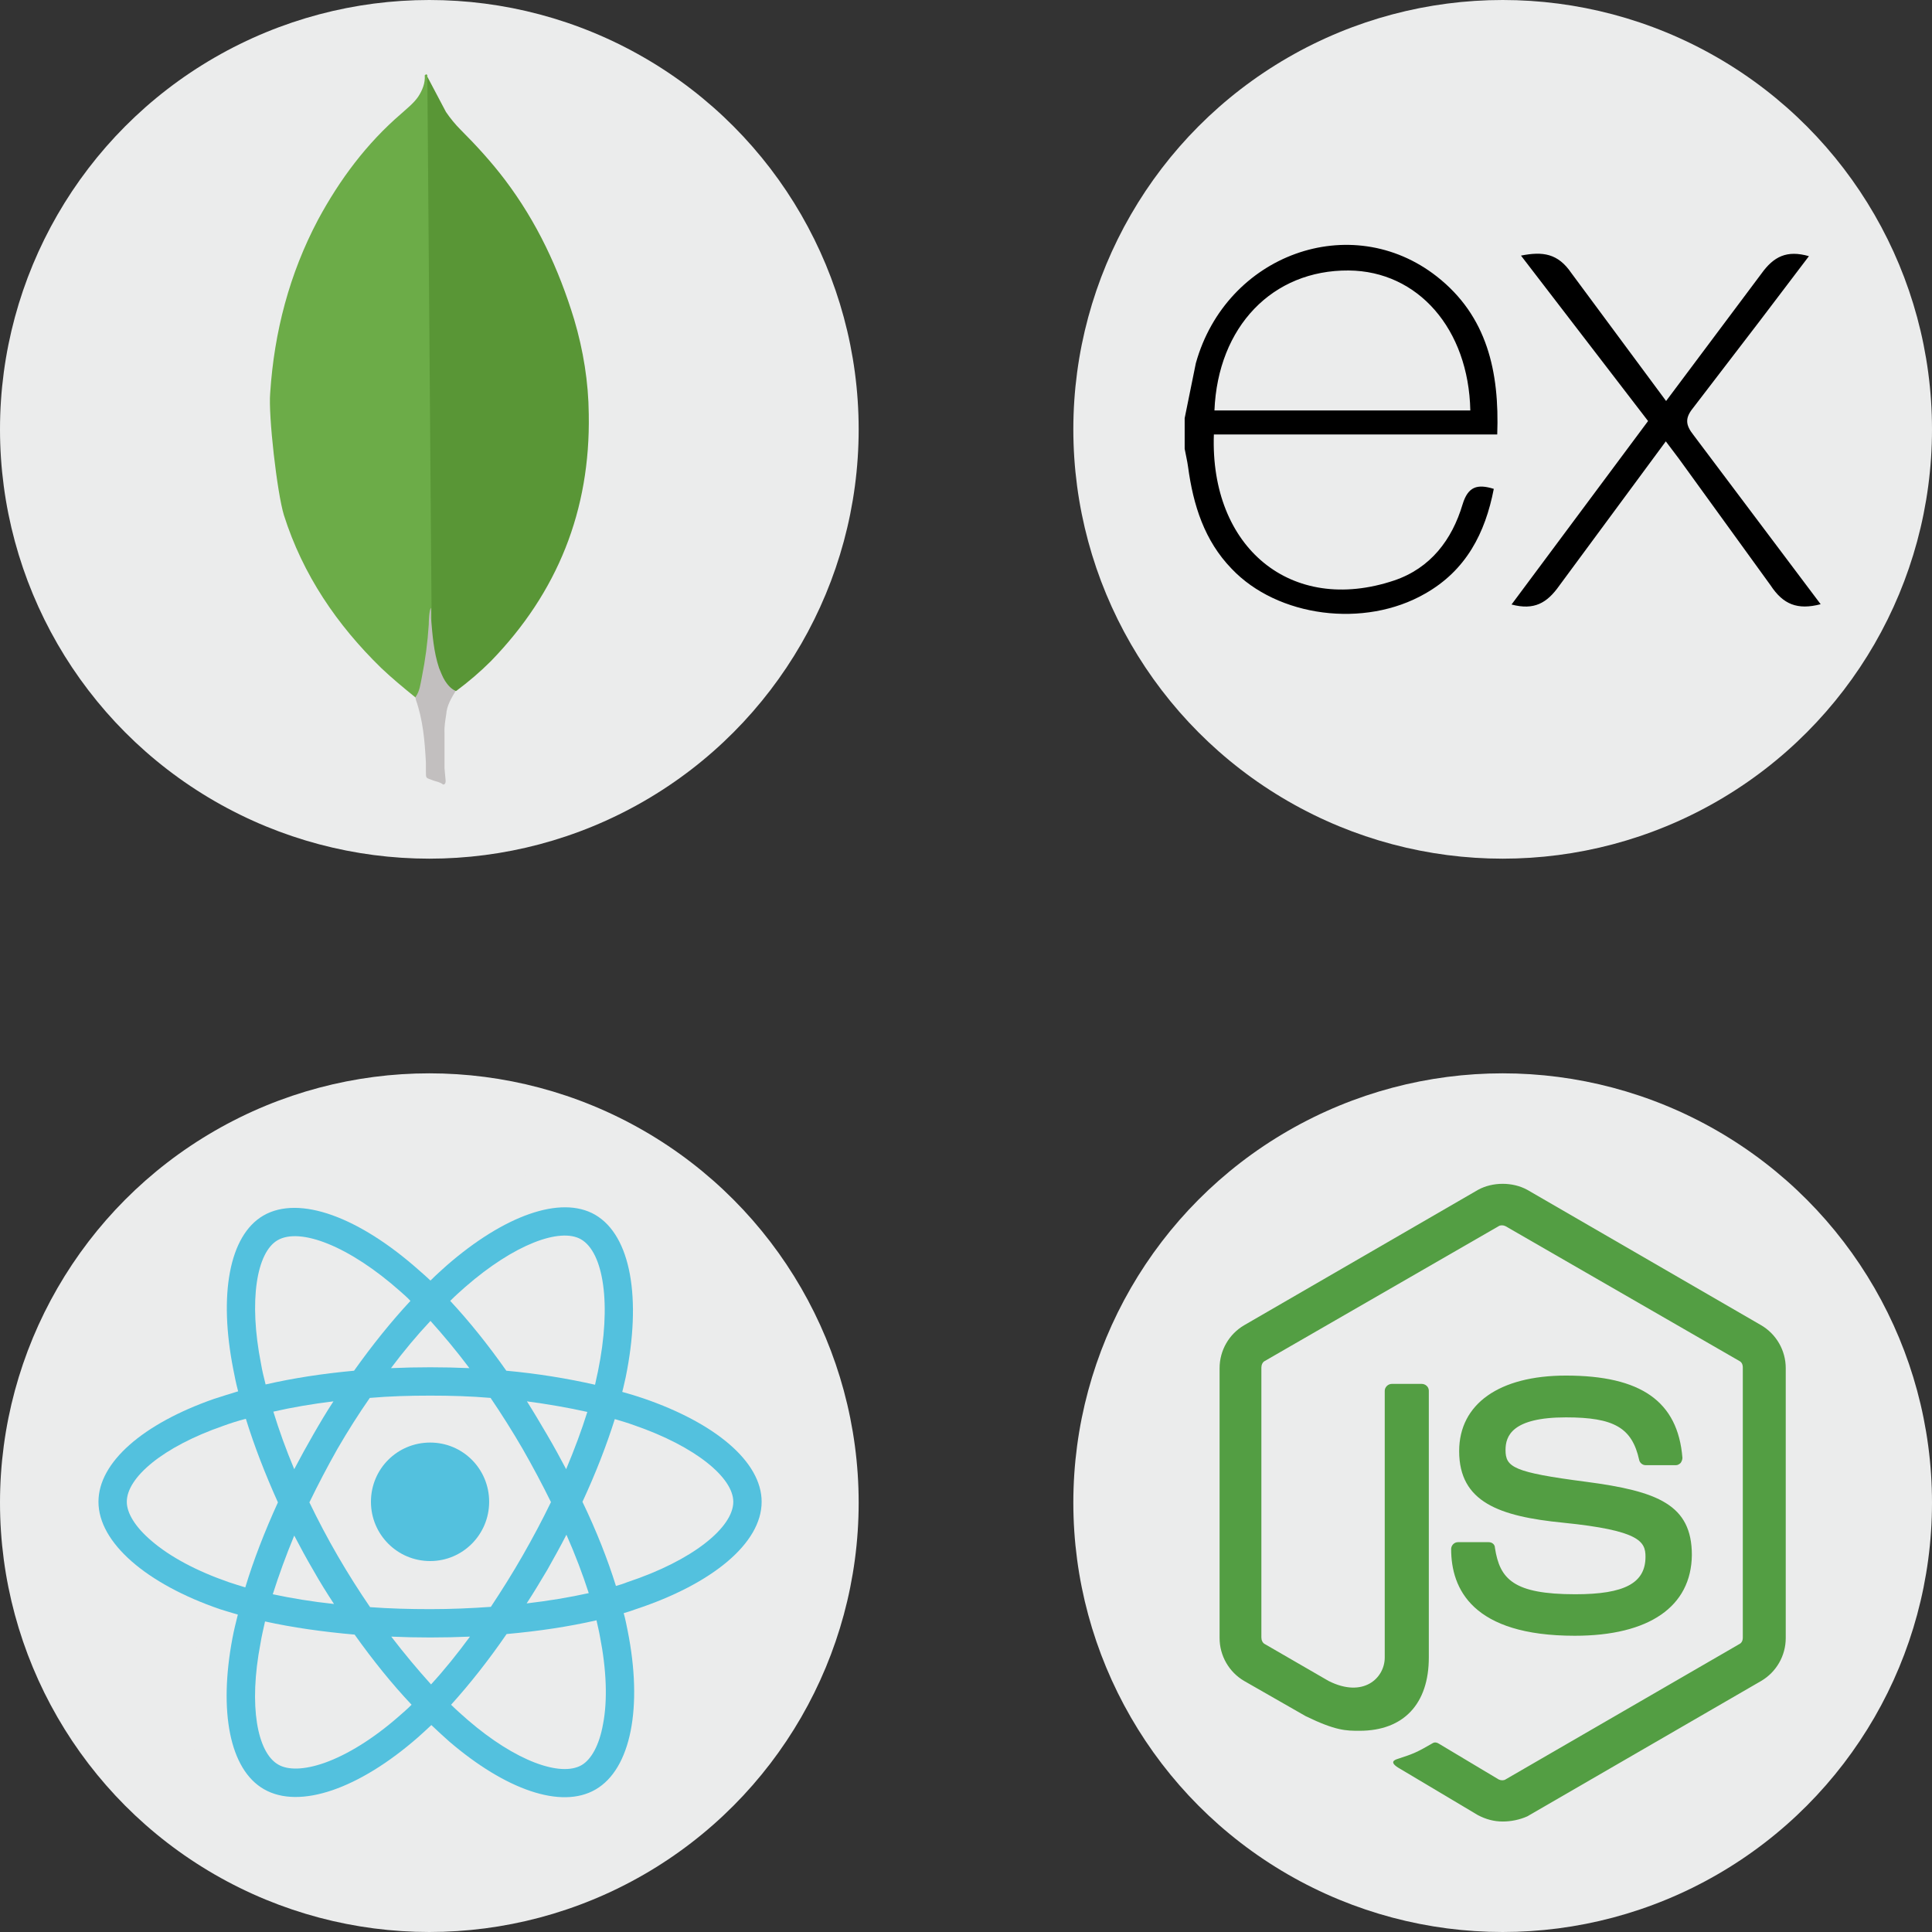 <?xml version="1.0" encoding="UTF-8"?>
<!DOCTYPE svg PUBLIC "-//W3C//DTD SVG 1.1//EN" "http://www.w3.org/Graphics/SVG/1.1/DTD/svg11.dtd">
<!-- Creator: CorelDRAW X7 -->
<svg xmlns="http://www.w3.org/2000/svg" xml:space="preserve" width="67.5mm" height="67.5mm" version="1.1" style="shape-rendering:geometricPrecision; text-rendering:geometricPrecision; image-rendering:optimizeQuality; fill-rule:evenodd; clip-rule:evenodd"
viewBox="0 0 6750 6750"
 xmlns:xlink="http://www.w3.org/1999/xlink">
 <rect x="0" y="0" width="6750" height="6750" fill="#333333" stroke="none"/>
 <defs>
  <style type="text/css">
   <![CDATA[
    .fil0 {fill:#EBECEC}
    .fil4 {fill:black}
    .fil7 {fill:#539E43}
    .fil6 {fill:#53C1DE}
    .fil1 {fill:#599636}
    .fil2 {fill:#6CAC48}
    .fil3 {fill:#C2BFBF}
    .fil5 {fill:#EBECEC}
   ]]>
  </style>
 </defs>
 <g id="Layer_x0020_1">
  <g id="_506708824">
   <circle class="fil0" cx="1500" cy="5250" r="1500"/>
   <circle class="fil0" cx="5250" cy="1500" r="1500"/>
   <circle class="fil0" cx="1500" cy="1500" r="1500"/>
   <g>
    <path class="fil1" d="M1492 266l66 125c15,22 32,43 51,62 55,55 108,113 155,175 112,148 188,311 242,488 32,108 50,219 51,331 6,336 -109,623 -342,863 -37,37 -78,72 -121,104 -23,0 -34,-18 -44,-34 -18,-30 -28,-64 -33,-97 -9,-41 -14,-81 -11,-123l0 -19c-2,-4 -22,-1865 -14,-1875l0 0z"/>
    <path class="fil2" d="M1492 262c-2,-5 -5,-1 -8,1 2,27 -8,52 -23,75 -16,23 -38,40 -59,59 -121,104 -215,230 -291,371 -100,189 -153,392 -167,605 -7,77 24,349 48,427 66,208 185,383 340,534 38,36 79,70 120,103 13,0 14,-11 17,-19 5,-18 9,-35 12,-53 12,-68 19,-135 27,-203l-15 -1900 -1 0z"/>
    <path class="fil3" d="M1559 2496c2,-31 18,-57 33,-82 -16,-7 -28,-21 -37,-35 -9,-14 -15,-31 -21,-45 -19,-57 -23,-116 -28,-174l0 -36c-7,6 -8,52 -8,58 -4,63 -12,123 -24,183 -5,24 -7,49 -22,70 0,3 0,6 1,10 25,71 31,144 35,219l0 27c0,32 -1,25 26,36 11,4 23,5 34,14 8,0 9,-7 9,-13l-4 -44 0 -125c-1,-21 3,-43 6,-63l0 0z"/>
   </g>
   <path class="fil4" d="M6361 2111c-81,21 -131,1 -175,-66l-320 -442 -46 -61 -372 504c-43,61 -88,87 -167,66l477 -641 -444 -578c76,-15 129,-8 176,61l331 447 333 -445c43,-60 89,-83 166,-61l-173 228 -233 304c-28,35 -24,59 2,92l445 592zm-2222 -650l39 -192c106,-380 542,-538 842,-303 176,138 219,333 211,552l-990 0c-14,394 269,631 630,510 127,-43 202,-142 239,-266 19,-62 51,-72 109,-54 -30,155 -97,285 -240,366 -212,122 -516,82 -676,-87 -95,-98 -134,-222 -152,-355 -3,-22 -8,-42 -12,-64 0,-35 0,-71 0,-107l0 0zm104 -27l894 0c-6,-285 -183,-487 -425,-489 -266,-2 -457,196 -469,489l0 0z"/>
   <g>
    <path class="fil5" d="M196 5246c0,197 192,381 495,484 -60,305 -10,551 156,647 170,98 424,30 666,-181 235,202 473,282 639,186 170,-99 222,-361 160,-675 316,-105 492,-262 492,-461 0,-193 -192,-359 -492,-462 67,-328 11,-567 -162,-667 -167,-96 -408,-12 -646,195 -248,-220 -487,-287 -659,-187 -167,96 -214,346 -154,657 -293,102 -495,272 -495,464z"/>
    <path class="fil6" d="M2249 4886c-24,-8 -49,-16 -75,-23 5,-18 8,-35 12,-51 56,-274 19,-495 -107,-568 -120,-69 -318,3 -518,177 -19,17 -38,34 -57,53 -13,-12 -26,-24 -39,-35 -209,-186 -419,-265 -545,-192 -120,70 -156,278 -105,537 5,26 10,51 17,77 -30,9 -58,18 -86,27 -245,86 -402,220 -402,359 0,143 168,287 424,375 20,6 41,13 63,19 -7,28 -14,56 -19,83 -48,255 -10,458 110,527 125,72 333,-2 537,-180 16,-14 32,-29 48,-44 21,20 42,39 62,57 197,169 392,238 512,168 124,-72 165,-289 112,-554 -4,-20 -8,-41 -14,-62 15,-4 29,-9 43,-14 266,-88 439,-230 439,-375 0,-140 -162,-275 -412,-361l0 0 0 0z"/>
    <path class="fil5" d="M2191 5528c-12,5 -25,9 -39,13 -29,-93 -68,-192 -117,-294 46,-99 84,-197 113,-289 24,7 47,14 69,22 214,74 345,183 345,267 0,89 -141,205 -371,281l0 0 0 0zm-95 189c23,117 27,223 11,306 -13,74 -41,124 -75,144 -73,42 -230,-13 -398,-158 -19,-17 -39,-34 -58,-53 65,-72 130,-154 194,-247 112,-10 218,-26 314,-48 4,19 9,38 12,56l0 0 0 0zm-962 442c-71,25 -128,26 -162,6 -73,-42 -104,-204 -62,-423 4,-25 10,-50 16,-77 95,21 200,36 313,46 64,90 131,173 199,245 -15,15 -30,28 -45,41 -89,78 -180,134 -259,162l0 0 0 0zm-334 -631c-113,-39 -206,-89 -270,-144 -58,-49 -87,-98 -87,-137 0,-85 126,-192 336,-265 25,-9 52,-18 80,-25 29,94 67,192 112,292 -46,101 -85,201 -114,297 -20,-6 -39,-12 -57,-18l0 0 0 0zm112 -763c-44,-222 -15,-390 58,-432 78,-45 249,19 430,180 11,10 23,20 34,32 -67,72 -133,154 -197,244 -109,10 -213,26 -309,48 -6,-24 -12,-48 -16,-72l0 0 0 0zm999 247c-23,-39 -46,-78 -70,-116 74,10 144,22 211,37 -20,64 -45,131 -74,200 -21,-40 -43,-80 -67,-121l0 0 0 0zm-407 -397c45,50 91,105 136,165 -45,-2 -91,-3 -137,-3 -46,0 -92,1 -137,3 45,-60 91,-115 138,-165l0 0 0 0zm-410 398c-23,40 -45,80 -66,120 -29,-69 -53,-136 -73,-201 66,-15 136,-27 210,-36 -25,38 -48,77 -71,117l0 0 0 0zm73 591c-76,-8 -148,-20 -214,-34 21,-66 46,-135 75,-205 21,40 43,81 66,120l0 0c23,41 48,81 73,119l0 0 0 0zm339 281c-46,-51 -93,-107 -139,-167 44,2 90,3 136,3 47,0 93,-1 139,-3 -45,61 -90,117 -136,167l0 0 0 0zm473 -523c31,70 57,139 78,204 -68,15 -140,27 -217,36 25,-38 48,-77 72,-117 23,-41 46,-82 67,-123l0 0 0 0zm-153 73c-36,63 -74,123 -111,179 -69,5 -140,8 -212,8 -73,0 -143,-2 -210,-7 -39,-57 -77,-117 -113,-179l0 0c-36,-62 -69,-125 -99,-187 30,-62 63,-125 98,-187l0 0c36,-62 74,-122 113,-178 69,-6 139,-8 211,-8l0 0c71,0 142,2 211,8 38,56 76,116 112,178 36,63 69,125 99,186 -30,62 -63,124 -99,187l0 0 0 0zm204 -1105c78,45 108,225 59,462 -3,15 -7,30 -10,46 -97,-22 -201,-39 -310,-49 -64,-91 -130,-173 -196,-244 18,-18 36,-34 53,-49 171,-149 331,-208 404,-166l0 0 0 0z"/>
    <path class="fil6" d="M1503 5040c114,0 206,92 206,207 0,114 -92,207 -206,207 -115,0 -207,-93 -207,-207 0,-115 92,-207 207,-207z"/>
   </g>
   <g>
    <circle class="fil0" cx="5250" cy="5250" r="1500"/>
    <g>
     <g>
      <path class="fil7" d="M5250 6364c-31,0 -59,-8 -86,-22l-272 -162c-41,-23 -21,-31 -8,-35 55,-18 65,-22 122,-55 7,-4 15,-2 21,2l209 125c8,4 18,4 24,0l817 -473c8,-4 12,-12 12,-23l0 -943c0,-11 -4,-19 -12,-23l-817 -471c-8,-4 -18,-4 -24,0l-817 471c-8,4 -12,14 -12,23l0 943c0,9 4,19 12,23l223 129c121,61 196,-10 196,-82l0 -932c0,-12 11,-24 25,-24l104 0c13,0 25,10 25,24l0 932c0,162 -88,256 -242,256 -47,0 -83,0 -188,-51l-215 -123c-53,-31 -86,-88 -86,-150l0 -943c0,-62 33,-119 86,-150l817 -473c51,-28 121,-28 172,0l817 473c53,31 86,88 86,150l0 943c0,62 -33,119 -86,150l-817 473c-27,12 -57,18 -86,18l0 0zm252 -649c-358,0 -432,-164 -432,-303 0,-12 10,-24 24,-24l107 0c12,0 22,8 22,20 17,109 64,162 281,162 172,0 245,-39 245,-131 0,-53 -20,-92 -288,-119 -223,-22 -363,-72 -363,-250 0,-165 140,-264 373,-264 262,0 391,90 407,287 0,6 -2,12 -6,18 -4,4 -10,8 -16,8l-107 0c-10,0 -20,-8 -22,-18 -25,-113 -88,-149 -256,-149 -188,0 -211,65 -211,114 0,60 27,78 281,111 251,33 370,80 370,256 -2,180 -149,282 -409,282l0 0z"/>
     </g>
    </g>
   </g>
  </g>
 </g>
</svg>

